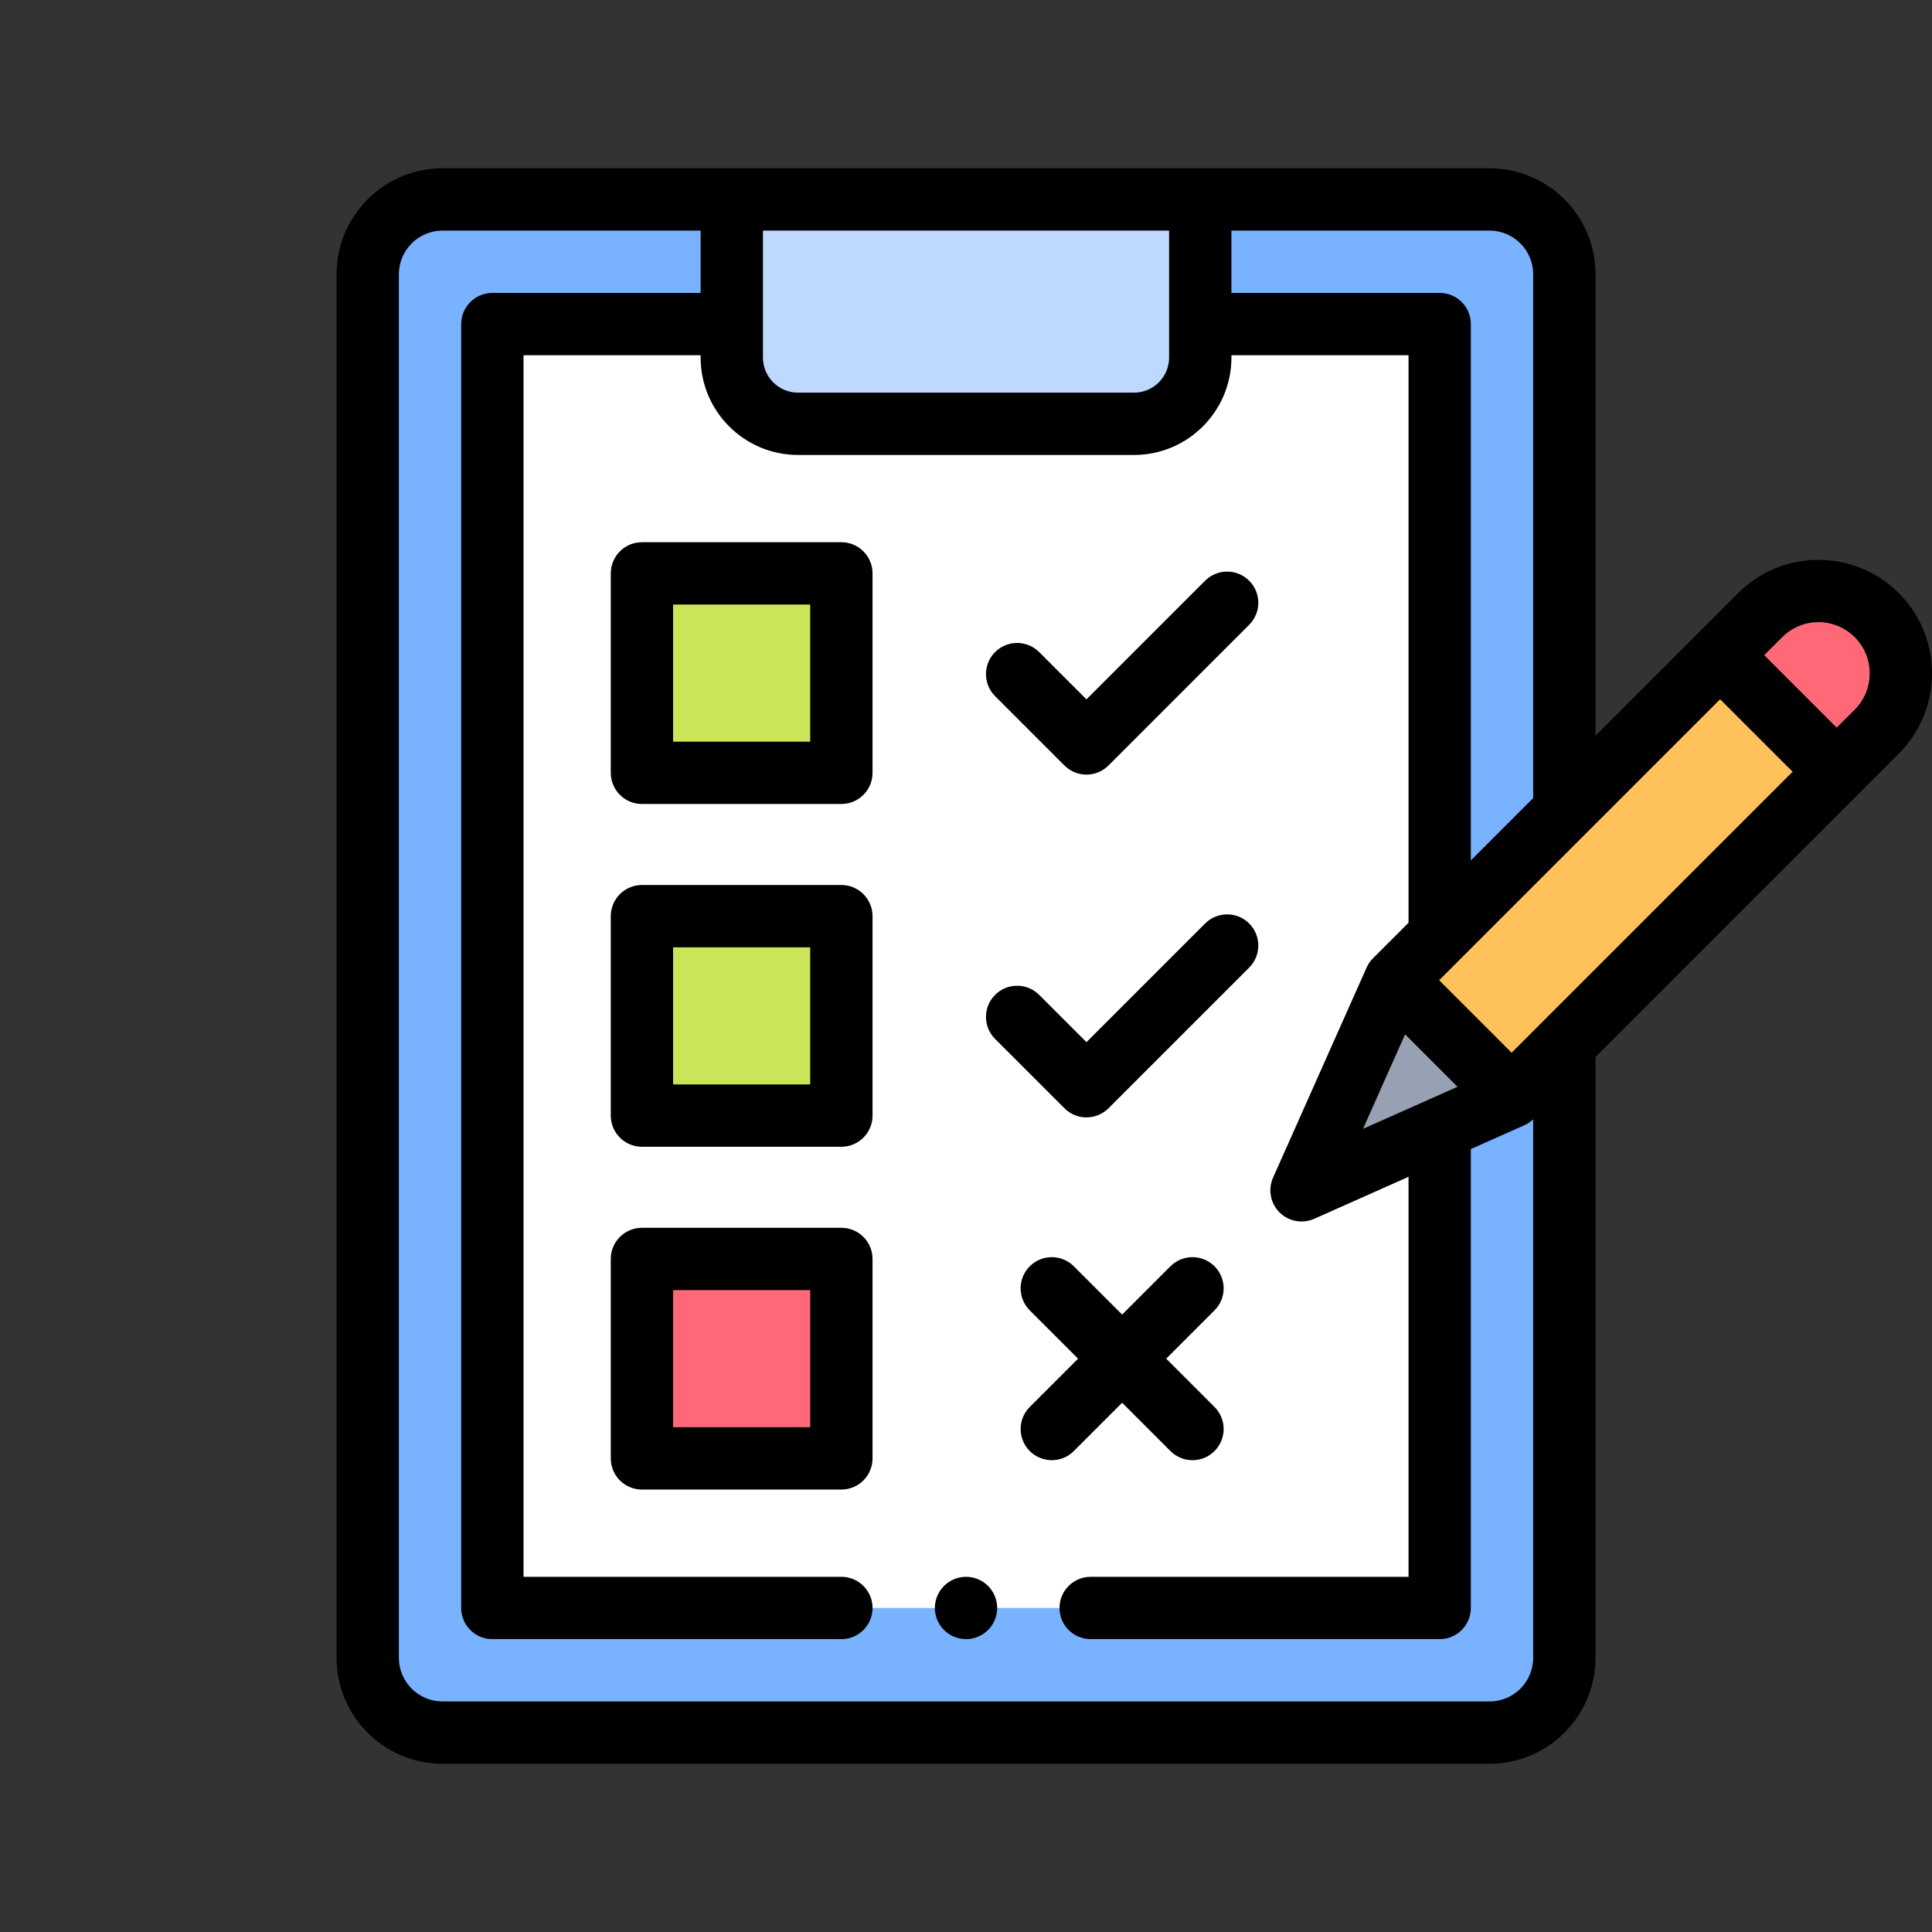 <?xml version="1.0" encoding="UTF-8" standalone="no"?>
<svg
   height="8.611in"
   viewBox="0 0 619.983 619.983"
   width="8.611in"
   version="1.1"
   id="svg38"
   sodipodi:docname="checklist.svg"
   inkscape:version="1.1 (c4e8f9e, 2021-05-24)"
   xmlns:inkscape="http://www.inkscape.org/namespaces/inkscape"
   xmlns:sodipodi="http://sodipodi.sourceforge.net/DTD/sodipodi-0.dtd"
   xmlns="http://www.w3.org/2000/svg"
   xmlns:svg="http://www.w3.org/2000/svg">
  <rect x="0" y="0" width="619.983" height="619.983" fill="#333333" stroke="none"/>
  <defs
     id="defs42" />
  <sodipodi:namedview
     id="namedview40"
     pagecolor="#ffffff"
     bordercolor="#666666"
     borderopacity="1.0"
     inkscape:pageshadow="2"
     inkscape:pageopacity="0.0"
     inkscape:pagecheckerboard="0"
     inkscape:document-units="pt"
     showgrid="false"
     units="in"
     width="512in"
     fit-margin-left="1.5"
     fit-margin-top="0"
     fit-margin-right="0"
     fit-margin-bottom="0"
     inkscape:zoom="0.55151367"
     inkscape:cx="-40.796813"
     inkscape:cy="482.30899"
     inkscape:window-width="1792"
     inkscape:window-height="1098"
     inkscape:window-x="0"
     inkscape:window-y="0"
     inkscape:window-maximized="1"
     inkscape:current-layer="svg38" />
  <path
     d="m 142,64 h 336 c 13.254,0 24,10.746 24,24 v 444 c 0,13.254 -10.746,24 -24,24 H 142 c -13.254,0 -24,-10.746 -24,-24 V 88 c 0,-13.254 10.746,-24 24,-24 z m 0,0"
     fill="#79b2ff"
     id="path2" />
  <path
     d="M 388.332,104 H 462 V 516 H 158 V 104 h 73.668"
     fill="#ffffff"
     id="path4" />
  <path
     d="m 256.082,136 h 107.832 c 11.738,0 21.25,-9.516 21.25,-21.25 V 64 H 234.832 v 50.75 c 0,11.734 9.516,21.25 21.25,21.25 z m 0,0"
     fill="#ff6977"
     id="path6" />
  <path
     d="m 256.082,136 h 107.832 c 11.738,0 21.25,-9.516 21.25,-21.25 V 64 H 234.832 v 50.75 c 0,11.734 9.516,21.25 21.25,21.25 z m 0,0"
     fill="#bdd9ff"
     id="path8" />
  <path
     d="m 447.684,314.559 117.168,-117.168 c 10.328,-10.328 27.074,-10.328 37.402,0 10.328,10.328 10.328,27.074 0,37.402 l -117.168,117.168 -67.422,30.016 z m 0,0"
     fill="#ffc15a"
     id="path10" />
  <path
     d="m 485.086,351.961 -37.402,-37.402 -30.02,67.418 z m 0,0"
     fill="#98a1b3"
     id="path12" />
  <path
     d="m 589.394,247.652 12.859,-12.859 c 10.328,-10.328 10.328,-27.074 0,-37.402 -10.328,-10.328 -27.074,-10.328 -37.402,0 l -12.859,12.855 z m 0,0"
     fill="#ff6977"
     id="path14" />
  <path
     d="m 206,184 h 64 v 64 h -64 z m 0,0"
     fill="#cbe558"
     id="path16" />
  <path
     d="m 206,294 h 64 v 64 h -64 z m 0,0"
     fill="#cbe558"
     id="path18" />
  <path
     d="m 206,404 h 64 v 64 h -64 z m 0,0"
     fill="#ff6977"
     id="path20" />
  <path
     d="m 310,506 c -2.629,0 -5.211,1.07 -7.07,2.93 C 301.07,510.789 300,513.371 300,516 c 0,2.629 1.07,5.211 2.93,7.07 C 304.789,524.93 307.371,526 310,526 c 2.629,0 5.211,-1.07 7.07,-2.93 C 318.93,521.211 320,518.629 320,516 c 0,-2.629 -1.07,-5.211 -2.93,-7.07 C 315.211,507.07 312.629,506 310,506 Z m 0,0"
     id="path22" />
  <path
     d="m 609.324,190.32 c -14.211,-14.211 -37.332,-14.211 -51.543,0 L 512,236.102 V 88 C 512,69.254 496.746,54 478,54 H 142 c -18.746,0 -34,15.254 -34,34 v 444 c 0,18.746 15.254,34 34,34 h 336 c 18.746,0 34,-15.254 34,-34 V 339.191 l 97.324,-97.328 c 14.211,-14.211 14.211,-37.332 0,-51.543 z M 492,88 v 168.102 l -20,20 V 104 c 0,-5.523 -4.477,-10 -10,-10 H 395.168 V 74 H 478 c 7.719,0 14,6.281 14,14 z m -54.602,274.246 13.5,-30.328 16.828,16.828 z M 375.168,74 v 40.75 c 0,6.203 -5.047,11.25 -11.25,11.25 H 256.082 c -6.203,0 -11.25,-5.047 -11.25,-11.25 V 74 Z M 478,546 H 142 c -7.719,0 -14,-6.281 -14,-14 V 88 c 0,-7.719 6.281,-14 14,-14 h 82.832 V 94 H 158 c -5.523,0 -10,4.477 -10,10 v 412 c 0,5.523 4.477,10 10,10 h 112 c 5.523,0 10,-4.477 10,-10 0,-5.523 -4.477,-10 -10,-10 H 168 V 114 h 56.832 v 0.75 c 0,17.23 14.02,31.25 31.25,31.25 h 107.836 c 17.23,0 31.25,-14.02 31.25,-31.25 V 114 H 452 v 182.102 l -11.391,11.387 c -0.863,0.867 -1.562,1.887 -2.062,3.004 l -30.016,67.418 c -1.684,3.785 -0.863,8.211 2.062,11.141 1.918,1.914 4.476,2.93 7.074,2.93 1.375,0 2.758,-0.281 4.066,-0.863 L 452,377.641 V 506 H 350 c -5.523,0 -10,4.477 -10,10 0,5.523 4.477,10 10,10 h 112 c 5.519,0 10,-4.477 10,-10 V 368.734 l 17.152,-7.637 c 1.055,-0.469 2.012,-1.121 2.848,-1.922 V 532 c 0,7.719 -6.281,14 -14,14 z m 79.91,-281.008 -72.824,72.828 -23.262,-23.262 90.168,-90.168 23.262,23.262 z m 37.273,-37.27 -5.789,5.785 -23.258,-23.258 5.785,-5.785 c 6.414,-6.414 16.848,-6.414 23.262,0 6.41,6.41 6.41,16.844 0,23.258 z m 0,0"
     id="path24" />
  <path
     d="m 270,174 h -64 c -5.523,0 -10,4.477 -10,10 v 64 c 0,5.523 4.477,10 10,10 h 64 c 5.523,0 10,-4.477 10,-10 v -64 c 0,-5.523 -4.477,-10 -10,-10 z m -10,64 h -44 v -44 h 44 z m 0,0"
     id="path26" />
  <path
     d="m 270,284 h -64 c -5.523,0 -10,4.477 -10,10 v 64 c 0,5.523 4.477,10 10,10 h 64 c 5.523,0 10,-4.477 10,-10 v -64 c 0,-5.523 -4.477,-10 -10,-10 z m -10,64 h -44 v -44 h 44 z m 0,0"
     id="path28" />
  <path
     d="m 270,394 h -64 c -5.523,0 -10,4.477 -10,10 v 64 c 0,5.523 4.477,10 10,10 h 64 c 5.523,0 10,-4.477 10,-10 v -64 c 0,-5.523 -4.477,-10 -10,-10 z m -10,64 h -44 v -44 h 44 z m 0,0"
     id="path30" />
  <path
     d="m 341.578,245.645 c 1.953,1.953 4.512,2.93 7.07,2.93 2.559,0 5.117,-0.977 7.07,-2.93 l 45.148,-45.148 c 3.902,-3.902 3.902,-10.234 0,-14.141 -3.906,-3.906 -10.238,-3.906 -14.145,0 l -38.074,38.074 -15.176,-15.176 c -3.906,-3.906 -10.234,-3.906 -14.145,0 -3.902,3.906 -3.902,10.238 0,14.141 z m 0,0"
     id="path32" />
  <path
     d="m 341.578,355.645 c 1.875,1.875 4.418,2.93 7.07,2.93 2.652,0 5.195,-1.055 7.07,-2.93 L 400.867,310.5 c 3.902,-3.906 3.902,-10.238 0,-14.145 -3.906,-3.902 -10.238,-3.902 -14.145,0 l -38.074,38.078 -15.176,-15.176 c -3.906,-3.906 -10.234,-3.906 -14.145,0 -3.902,3.902 -3.902,10.234 0,14.141 z m 0,0"
     id="path34" />
  <path
     d="m 360.098,450.145 15.504,15.5 c 1.953,1.953 4.512,2.93 7.07,2.93 2.559,0 5.117,-0.977 7.07,-2.93 3.906,-3.906 3.906,-10.238 0,-14.141 L 374.242,436 l 15.5,-15.504 c 3.906,-3.902 3.906,-10.234 0,-14.141 -3.906,-3.906 -10.234,-3.906 -14.141,0 l -15.504,15.5 -15.5,-15.5 c -3.906,-3.902 -10.234,-3.906 -14.145,0 -3.902,3.906 -3.902,10.238 0,14.141 L 345.957,436 330.453,451.504 c -3.902,3.902 -3.902,10.234 0,14.141 1.953,1.953 4.516,2.93 7.074,2.93 2.559,0 5.117,-0.977 7.07,-2.93 z m 0,0"
     id="path36" />
</svg>
